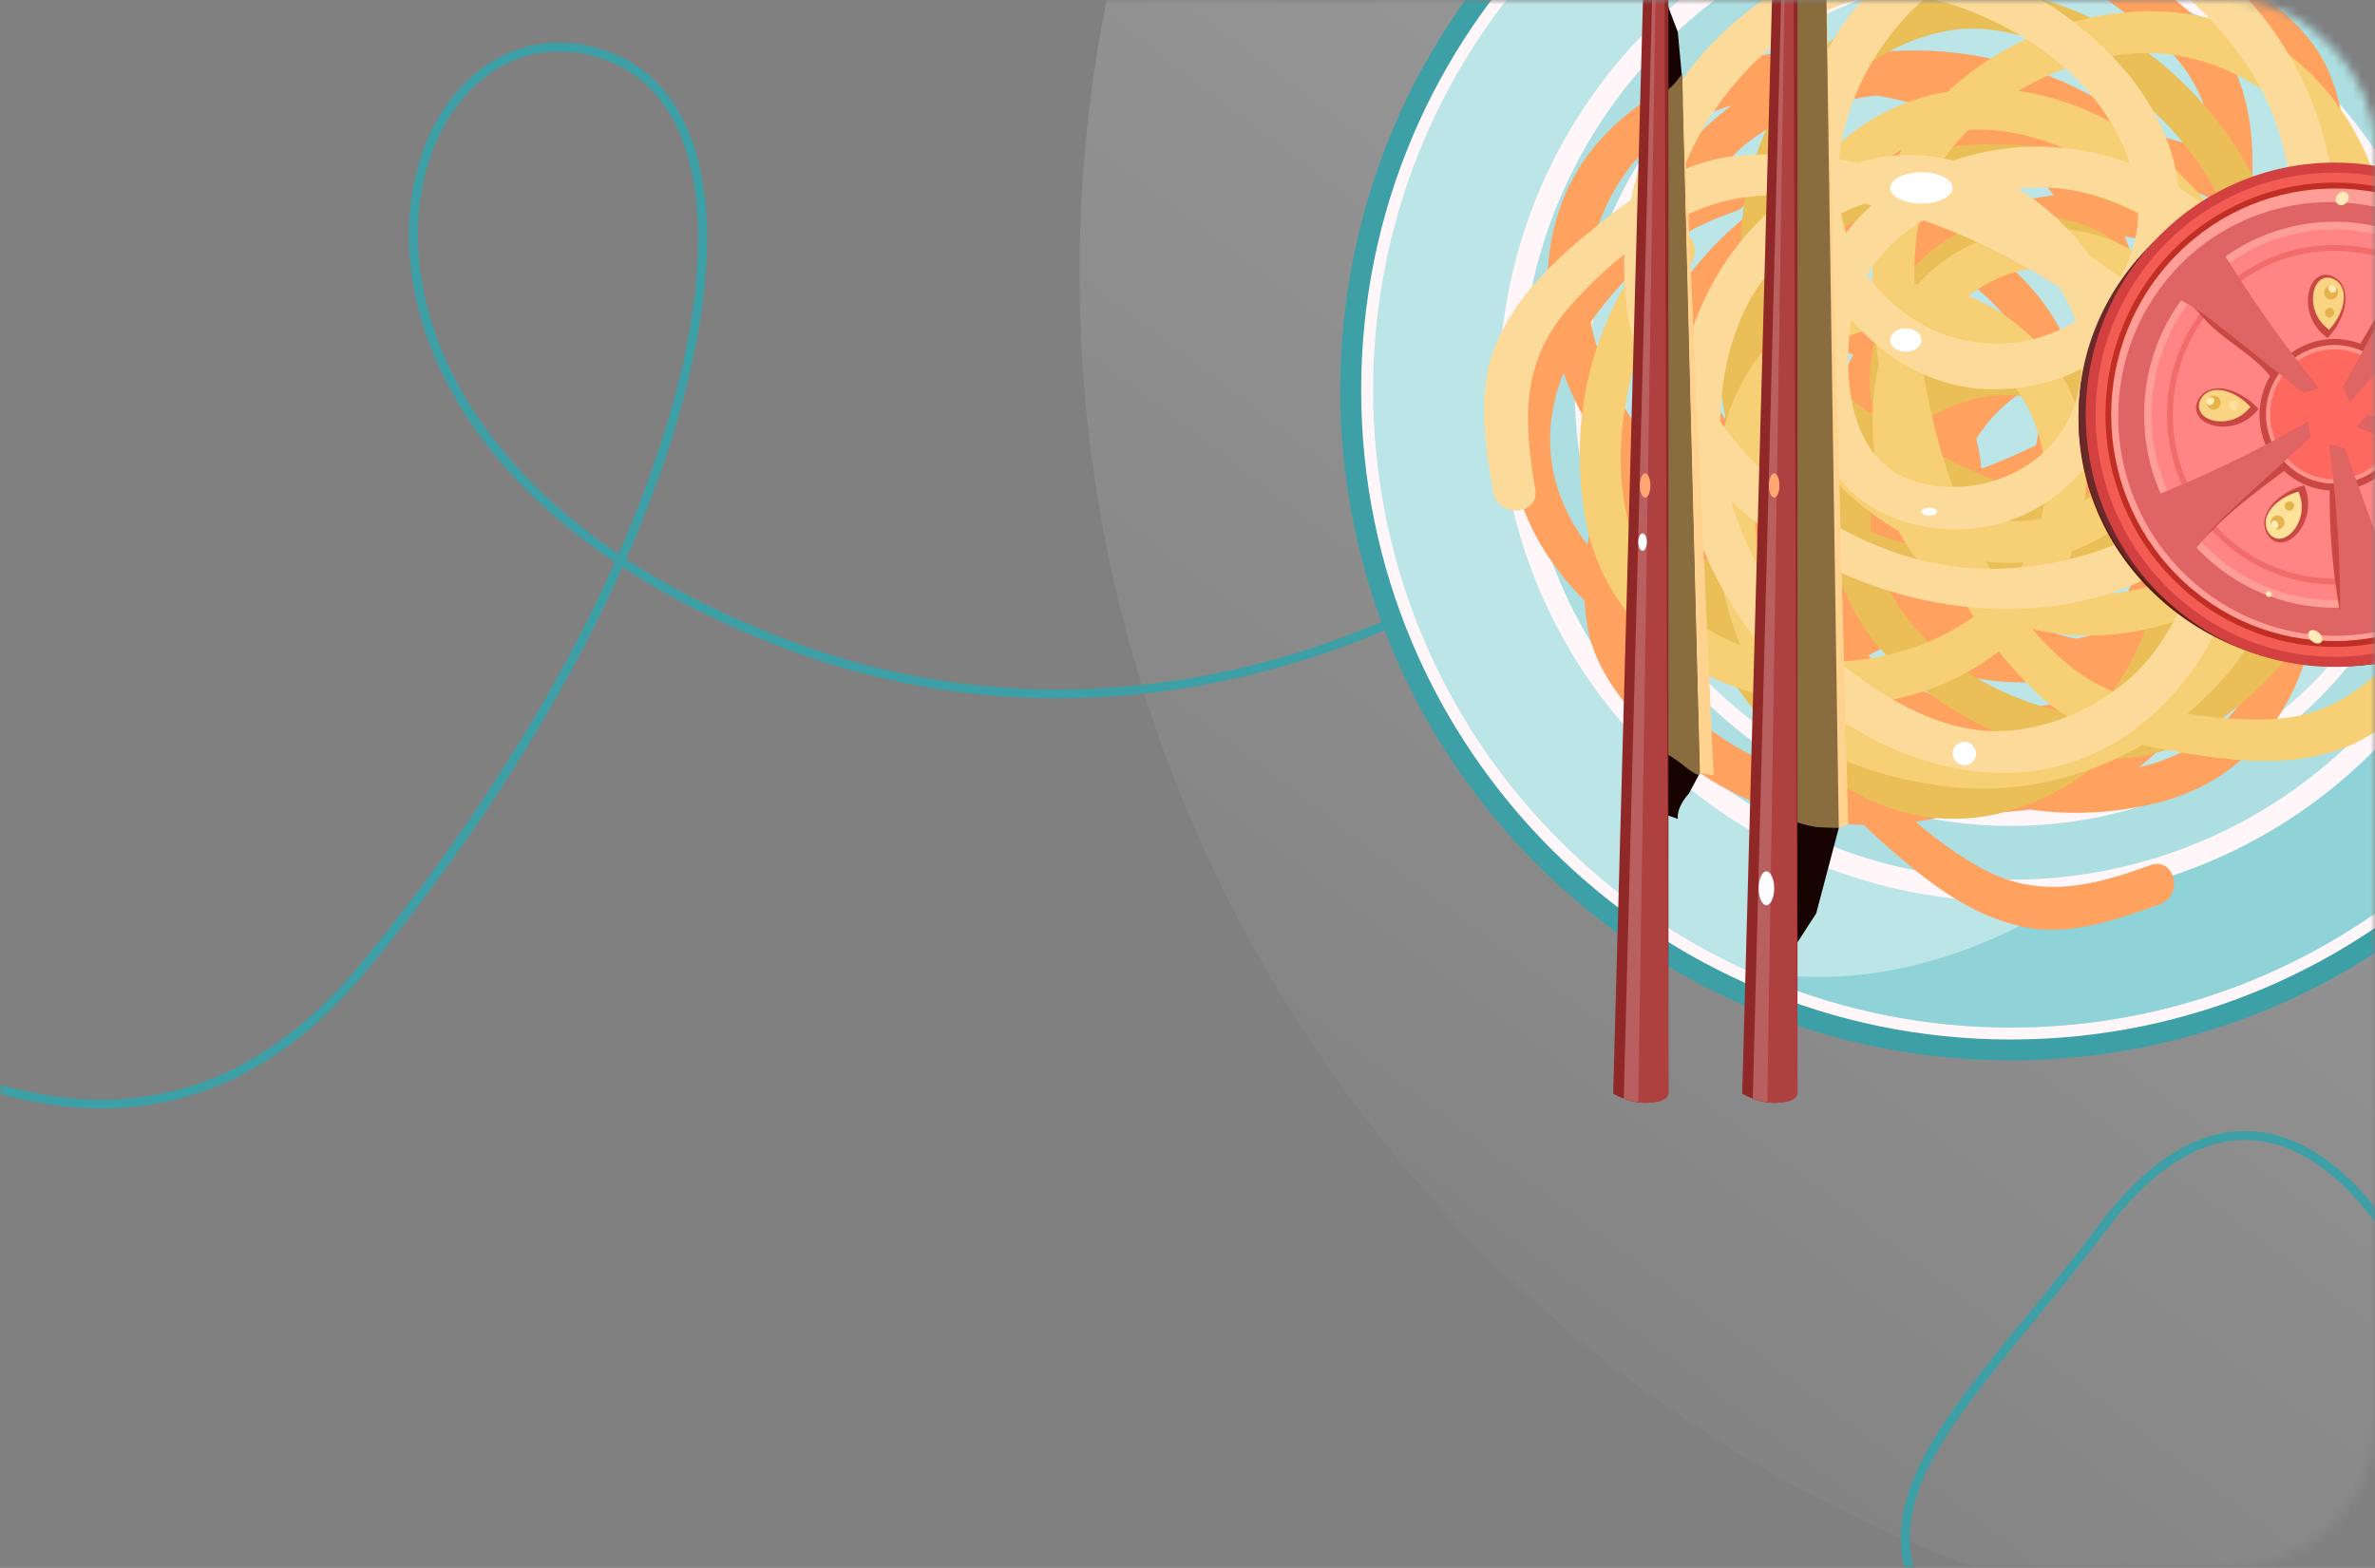 <svg width="265" height="175" viewBox="0 0 265 175" fill="none" xmlns="http://www.w3.org/2000/svg">
<rect x="0" y="0" width="265" height="175" fill="#808080" stroke="none"/>
<mask id="mask0_102_204" style="mask-type:alpha" maskUnits="userSpaceOnUse" x="0" y="0" width="265" height="175">
<rect width="265" height="175" rx="16" fill="white"/>
</mask>
<g mask="url(#mask0_102_204)">
<ellipse cx="272.026" cy="30.523" rx="151.572" ry="153.634" fill="url(#paint0_linear_102_204)" fill-opacity="0.3"/>
<path d="M-135.685 16.354C-127.738 14.257 -106.27 17.237 -83.971 45.934C-56.097 81.805 1.823 154.954 40.614 107.926C79.404 60.898 89.177 11.383 65.999 5.693C42.821 0.004 28.944 49.966 88.383 72.136C147.823 94.306 219.644 44.607 217.644 -31.137" stroke="#3DA0A7"/>
<path d="M276.971 168.512C280.01 196.907 253.385 204.901 240.505 198.479C194.459 174.886 214.845 163.385 234.61 137.004C254.375 110.623 273.933 140.118 276.971 168.512Z" stroke="#3DA0A7"/>
<path d="M277.257 96.438C306.473 67.222 306.473 19.854 277.257 -9.362C248.041 -38.578 200.673 -38.578 171.457 -9.362C142.242 19.854 142.242 67.222 171.457 96.438C200.673 125.653 248.041 125.653 277.257 96.438Z" fill="#3DA0A7"/>
<path d="M224.361 116.021C264.392 116.021 296.844 83.569 296.844 43.538C296.844 3.507 264.392 -28.945 224.361 -28.945C184.33 -28.945 151.878 3.507 151.878 43.538C151.878 83.569 184.33 116.021 224.361 116.021Z" fill="#FFF6FA"/>
<path d="M274.666 93.847C302.451 66.062 302.451 21.014 274.666 -6.771C246.881 -34.556 201.833 -34.556 174.048 -6.771C146.263 21.014 146.263 66.062 174.048 93.847C201.833 121.632 246.881 121.632 274.666 93.847Z" fill="#BCE5E8"/>
<path d="M194.699 108.206C203.73 112.355 213.769 114.687 224.361 114.687C263.655 114.687 295.509 82.832 295.509 43.538C295.509 20.813 284.84 0.591 268.253 -12.435C269.883 -4.001 270.456 4.696 270.991 13.294C271.577 22.685 272.154 32.189 270.435 41.44C268.311 52.864 262.769 63.385 256.339 73.063C249.319 83.628 240.984 93.583 230.331 100.469C219.857 107.241 206.886 110.783 194.699 108.206Z" fill="#8FD2D7"/>
<path d="M264.734 83.915C287.034 61.615 287.034 25.46 264.734 3.161C242.435 -19.139 206.28 -19.139 183.98 3.161C161.68 25.46 161.68 61.615 183.98 83.915C206.28 106.215 242.435 106.215 264.734 83.915Z" fill="#FFF6FA"/>
<path d="M224.361 98.189C254.544 98.189 279.012 73.721 279.012 43.538C279.012 13.355 254.544 -11.113 224.361 -11.113C194.178 -11.113 169.709 13.355 169.709 43.538C169.709 73.721 194.178 98.189 224.361 98.189Z" fill="#ADDFE2"/>
<path d="M258.754 77.935C277.751 58.938 277.751 28.138 258.754 9.141C239.757 -9.856 208.957 -9.856 189.96 9.141C170.963 28.137 170.963 58.938 189.96 77.935C208.957 96.931 239.757 96.931 258.754 77.935Z" fill="#FFF6FA"/>
<path d="M224.361 90.143C250.468 90.143 271.631 69.277 271.631 43.538C271.631 17.799 250.468 -3.067 224.361 -3.067C198.254 -3.067 177.09 17.799 177.09 43.538C177.09 69.277 198.254 90.143 224.361 90.143Z" fill="#BCE5E8"/>
<path d="M192.523 19.27C182.287 22.746 174.559 30.106 170.407 40.063C165.916 50.835 170.002 60.991 178.299 68.465C185.72 75.147 196.937 77.885 206.375 74.134C215.49 70.509 222.756 60.727 220.846 50.542C218.997 40.693 210.745 33.62 200.598 34.383C189.265 35.234 181.948 45.1 178.573 55.032C176.939 59.842 176.27 64.993 177.142 70.008C178.126 75.666 182.761 80.625 186.943 84.182C195.4 91.374 206.837 93.702 217.486 90.966C239.676 85.265 249.585 57.169 241.258 37.377C237.251 27.854 228.628 20.631 218.101 20.536C208.639 20.45 199.425 26.798 196.104 35.622C192.444 45.348 194.33 55.973 200.978 63.915C208.181 72.522 219.148 72.496 228.684 68.267C237.859 64.199 238.545 51.692 232.894 44.448C227.061 36.969 215.932 34.712 208.047 40.555C200.121 46.429 195.079 58.336 199.179 67.801C203.11 76.87 211.561 82.047 221.12 83.331C242.607 86.219 264.76 63.355 260.616 41.94C256.471 20.517 224.236 14.405 211.772 31.377C204.707 40.998 200.95 52.885 199.971 64.687C199.507 70.276 199.83 76.111 201.27 81.538C202.808 87.332 207.048 91.467 211.449 95.241C215.773 98.948 220.246 102.332 225.935 103.478C231.021 104.503 236.292 102.612 241.001 100.914C243.685 99.947 242.667 95.588 239.954 96.566C233.131 99.026 227.197 100.482 220.537 96.598C214.541 93.102 207.849 87.196 205.616 80.49C201.528 68.209 205.382 52.607 210.916 41.425C213.98 35.236 217.693 29.414 224.579 27.282C231.062 25.275 238.343 25.758 244.497 28.576C249.984 31.088 254.089 36.054 255.94 41.731C258.197 48.654 255.271 56.232 251.881 62.244C245.384 73.772 232.38 80.94 219.157 78.53C213.749 77.544 209.191 74.523 205.737 70.328C201.168 64.776 201.481 57.876 204.575 51.739C207.877 45.188 213.632 40.721 221.217 41.947C228.431 43.114 233.006 50.727 231.86 57.654C230.701 64.652 221.746 66.806 215.758 66.804C208.32 66.802 202.443 60.144 200.027 53.71C195.46 41.548 202.144 28.171 214.845 25.342C228.673 22.262 237.762 36.244 239.728 48.034C241.972 61.493 234.467 76.54 223.108 83.728C211.272 91.218 196.082 87.47 186.749 77.896C181.516 72.527 180.407 66.5 181.997 59.391C183.661 51.953 187.549 44.869 194.259 40.948C208.199 32.802 221.273 48.438 214.422 61.672C207.607 74.836 189.966 72.975 180.465 64.421C175.586 60.028 172.47 54.171 173.023 47.547C173.59 40.78 177.895 34.45 182.686 29.936C185.767 27.036 189.578 24.969 193.562 23.616C196.278 22.698 195.255 18.34 192.523 19.27Z" fill="#FFA25F"/>
<path d="M199.888 83.718C208.634 90.069 219.103 92.131 229.633 89.773C241.022 87.224 246.957 78.023 248.267 66.934C249.44 57.016 245.202 46.276 236.69 40.737C228.47 35.387 216.288 35.1 209.073 42.539C202.098 49.733 201.086 60.557 207.566 68.401C214.802 77.162 227.082 77.443 237.141 74.465C242.013 73.023 246.605 70.596 250.196 66.988C254.248 62.918 255.623 56.271 256.113 50.803C257.105 39.746 252.403 29.064 244.022 21.947C226.558 7.118 197.895 15.245 186.54 33.469C181.078 42.238 180.156 53.449 186.156 62.1C191.548 69.875 202.051 73.735 211.174 71.353C221.23 68.727 228.815 61.055 231.463 51.041C234.333 40.191 227.98 31.252 219.021 25.905C210.404 20.761 199.796 27.422 197.142 36.216C194.403 45.296 198.984 55.687 208.307 58.753C217.678 61.834 230.311 59.079 235.673 50.266C240.811 41.822 240.157 31.932 235.69 23.385C225.645 4.171 194.187 -0.719 179.093 15.027C163.992 30.778 177.61 60.628 198.663 61.008C210.6 61.224 222.473 57.43 232.674 51.416C237.505 48.568 242.084 44.938 245.684 40.627C249.527 36.028 250.457 30.18 250.999 24.405C251.531 18.735 251.711 13.128 249.363 7.82C247.265 3.075 242.678 -0.136 238.573 -3.002C236.232 -4.634 233.261 -1.287 235.626 0.362C241.573 4.512 246.187 8.519 246.86 16.199C247.466 23.111 246.506 31.986 242.32 37.679C234.652 48.108 219.689 53.967 207.361 55.902C200.538 56.973 193.641 57.301 187.925 52.911C182.543 48.775 178.735 42.551 177.483 35.9C176.367 29.969 178.053 23.75 181.618 18.963C185.968 13.124 193.846 11.139 200.711 10.435C213.874 9.086 227.236 15.567 232.9 27.754C235.216 32.739 235.38 38.205 233.949 43.445C232.054 50.382 226.237 54.109 219.441 55.125C212.186 56.209 205.216 54.088 201.839 47.187C198.628 40.622 202.202 32.493 208.52 29.431C214.903 26.337 221.832 32.405 225.287 37.297C229.577 43.371 227.534 52.014 223.675 57.702C216.381 68.453 201.598 70.716 191.958 61.979C181.462 52.465 187.631 36.973 196.123 28.562C205.818 18.961 222.437 16.402 234.864 21.529C247.813 26.87 253.521 41.438 251.089 54.584C249.727 61.957 245.444 66.342 238.72 69.147C231.687 72.08 223.656 72.995 216.582 69.78C201.884 63.099 207.104 43.397 221.865 41.352C236.549 39.317 245.213 54.798 243.711 67.493C242.939 74.014 239.957 79.939 234.229 83.31C228.377 86.754 220.721 86.894 214.269 85.585C210.123 84.745 206.235 82.826 202.83 80.353C200.518 78.673 197.551 82.022 199.888 83.718Z" fill="#FFA25F"/>
<path d="M210.29 83.718C219.036 90.069 229.506 92.131 240.036 89.773C251.424 87.224 257.36 78.023 258.67 66.934C259.842 57.016 255.604 46.276 247.093 40.737C238.873 35.387 226.69 35.1 219.476 42.539C212.501 49.733 211.489 60.557 217.968 68.401C225.205 77.162 237.484 77.443 247.544 74.465C252.416 73.023 257.008 70.596 260.599 66.988C264.65 62.918 266.026 56.271 266.516 50.803C267.507 39.746 262.805 29.064 254.425 21.947C236.961 7.118 208.298 15.245 196.943 33.469C191.481 42.238 190.558 53.449 196.559 62.1C201.951 69.875 212.454 73.735 221.576 71.353C231.633 68.727 239.217 61.055 241.866 51.041C244.736 40.191 238.383 31.252 229.424 25.905C220.807 20.761 210.199 27.422 207.545 36.216C204.806 45.296 209.386 55.687 218.71 58.753C228.08 61.834 240.714 59.079 246.076 50.266C251.214 41.822 250.56 31.932 246.092 23.385C236.047 4.171 204.589 -0.719 189.496 15.027C174.395 30.778 188.013 60.628 209.066 61.008C221.002 61.224 232.876 57.43 243.077 51.416C247.908 48.568 252.487 44.938 256.087 40.627C259.93 36.028 260.86 30.18 261.402 24.405C261.933 18.735 262.114 13.128 259.766 7.82C257.667 3.075 253.081 -0.136 248.975 -3.002C246.635 -4.634 243.664 -1.287 246.029 0.362C251.976 4.512 256.59 8.519 257.263 16.199C257.869 23.111 256.909 31.986 252.723 37.679C245.054 48.108 230.091 53.967 217.763 55.902C210.941 56.973 204.043 57.301 198.328 52.911C192.946 48.775 189.138 42.551 187.886 35.9C186.77 29.969 188.456 23.75 192.021 18.963C196.371 13.124 204.248 11.139 211.114 10.435C224.277 9.086 237.639 15.567 243.303 27.754C245.619 32.739 245.783 38.205 244.352 43.445C242.456 50.382 236.64 54.109 229.843 55.125C222.588 56.209 215.618 54.088 212.242 47.187C209.031 40.622 212.605 32.493 218.923 29.431C225.307 26.337 232.234 32.405 235.69 37.297C239.98 43.371 237.937 52.014 234.078 57.702C226.783 68.453 212.001 70.716 202.361 61.979C191.863 52.465 198.033 36.973 206.526 28.562C216.22 18.961 232.84 16.402 245.267 21.529C258.215 26.87 263.924 41.438 261.492 54.584C260.129 61.957 255.847 66.342 249.123 69.147C242.089 72.08 234.059 72.995 226.985 69.78C212.286 63.099 217.506 43.397 232.268 41.352C246.952 39.317 255.616 54.798 254.113 67.493C253.342 74.014 250.36 79.939 244.631 83.31C238.78 86.754 231.124 86.894 224.672 85.585C220.525 84.745 216.638 82.826 213.233 80.353C210.922 78.673 207.955 82.022 210.29 83.718Z" fill="#FFA25F"/>
<path d="M188.601 64.895C191.192 75.389 197.864 83.718 207.432 88.705C217.78 94.1 228.248 90.895 236.402 83.265C243.694 76.441 247.378 65.499 244.445 55.777C241.612 46.386 232.486 38.311 222.175 39.345C212.204 40.346 204.452 47.964 204.345 58.14C204.226 69.502 213.432 77.637 223.039 81.847C227.693 83.886 232.768 84.993 237.838 84.551C243.56 84.053 248.897 79.858 252.798 75.995C260.685 68.183 263.981 56.986 262.164 46.142C258.377 23.547 231.23 11.275 210.801 17.882C200.97 21.061 193.039 29.035 192.045 39.517C191.153 48.937 196.691 58.658 205.199 62.721C214.579 67.197 225.324 66.224 233.804 60.279C242.993 53.837 243.903 42.908 240.503 33.044C237.233 23.556 224.83 21.807 217.132 26.818C209.183 31.991 205.983 42.888 211.133 51.242C216.308 59.64 227.741 65.68 237.522 62.402C246.894 59.26 252.772 51.28 254.868 41.867C259.581 20.703 238.69 -3.319 216.999 -1.019C195.301 1.282 186.46 32.877 202.307 46.744C211.291 54.605 222.812 59.362 234.488 61.345C240.015 62.285 245.858 62.462 251.389 61.489C257.293 60.451 261.775 56.582 265.912 52.517C269.975 48.527 273.728 44.358 275.355 38.788C276.811 33.808 275.376 28.396 274.086 23.558C273.35 20.802 268.922 21.443 269.665 24.229C271.535 31.236 272.478 37.275 268.04 43.577C264.047 49.252 257.589 55.415 250.718 57.068C238.131 60.095 222.916 54.923 212.247 48.453C206.341 44.871 200.859 40.676 199.321 33.633C197.873 27 198.976 19.79 202.31 13.897C205.281 8.646 210.579 4.978 216.394 3.619C223.483 1.961 230.785 5.524 236.485 9.413C247.416 16.87 253.45 30.439 249.92 43.408C248.476 48.712 245.077 52.996 240.602 56.079C234.68 60.158 227.833 59.256 221.981 55.65C215.736 51.8 211.776 45.685 213.647 38.233C215.425 31.143 223.401 27.235 230.205 28.968C237.08 30.72 238.461 39.826 237.948 45.793C237.311 53.203 230.177 58.492 223.559 60.35C211.051 63.863 198.294 56.062 196.561 43.166C194.673 29.125 209.379 21.262 221.293 20.31C234.896 19.224 249.246 27.985 255.438 39.917C261.89 52.349 256.859 67.165 246.525 75.645C240.729 80.401 234.629 80.992 227.682 78.8C220.414 76.508 213.686 72.029 210.352 65.007C203.425 50.422 220.121 38.732 232.721 46.686C245.256 54.601 241.896 72.018 232.561 80.753C227.767 85.239 221.666 87.844 215.113 86.726C208.419 85.585 202.478 80.755 198.391 75.594C195.763 72.277 194.03 68.304 193.024 64.219C192.338 61.446 187.91 62.094 188.601 64.895Z" fill="#EABF58"/>
<path d="M185.186 26.262C177.906 35.007 175.012 45.858 176.754 57.081C178.64 69.221 187.89 76.094 199.446 78.243C209.78 80.164 221.357 76.459 227.766 67.907C233.957 59.644 235.106 46.87 227.795 38.777C220.725 30.949 209.429 29.134 200.737 35.394C191.032 42.385 189.882 55.262 192.31 66.034C193.486 71.25 195.715 76.243 199.254 80.266C203.246 84.804 210.132 86.711 215.842 87.607C227.385 89.417 238.932 85.224 246.991 76.916C263.78 59.605 257.239 28.937 238.89 15.742C230.062 9.395 218.351 7.647 208.846 13.346C200.303 18.467 195.519 29.229 197.387 38.976C199.444 49.72 206.975 58.222 217.309 61.699C228.504 65.468 238.336 59.42 244.575 50.381C250.576 41.69 244.32 30.083 235.269 26.686C225.922 23.176 214.689 27.265 210.822 36.842C206.934 46.47 208.949 59.931 217.831 66.176C226.342 72.16 236.774 72.162 246.063 68.064C266.943 58.85 274.267 26.152 258.78 9.203C243.288 -7.752 210.989 4.469 209.126 26.557C208.069 39.078 211.226 51.813 216.832 62.946C219.486 68.218 222.982 73.28 227.257 77.361C231.821 81.718 237.898 83.101 243.925 84.072C249.842 85.024 255.718 85.604 261.456 83.507C266.587 81.633 270.279 77.039 273.573 72.928C275.452 70.583 272.144 67.23 270.245 69.599C265.47 75.557 260.944 80.123 252.829 80.296C245.528 80.451 236.273 78.826 230.585 74.033C220.166 65.253 215.054 49.129 213.88 36.046C213.229 28.806 213.365 21.54 218.375 15.843C223.093 10.477 229.894 6.912 236.968 6.061C243.275 5.3 249.689 7.505 254.469 11.585C260.301 16.558 261.835 24.971 262.097 32.23C262.599 46.149 254.861 59.731 241.668 64.832C236.271 66.919 230.518 66.71 225.114 64.841C217.959 62.368 214.45 56 213.857 48.79C213.224 41.093 215.935 33.922 223.418 30.856C230.537 27.94 238.826 32.26 241.603 39.11C244.408 46.03 237.551 52.884 232.175 56.174C225.496 60.257 216.561 57.51 210.857 53.061C200.074 44.651 198.725 28.97 208.574 19.453C219.297 9.091 235.138 16.648 243.381 26.152C252.79 37.002 254.32 54.636 248.072 67.331C241.56 80.557 225.863 85.539 212.225 82.072C204.577 80.127 200.27 75.326 197.791 68.069C195.199 60.478 194.796 51.98 198.667 44.774C206.707 29.801 227.035 36.656 228.155 52.301C229.27 67.866 212.409 75.887 199.179 73.427C192.385 72.163 186.371 68.619 183.229 62.366C180.02 55.98 180.405 47.931 182.228 41.246C183.4 36.95 185.687 32.999 188.52 29.596C190.441 27.276 187.129 23.927 185.186 26.262Z" fill="#F7D075"/>
<path d="M260.26 19.988C258.581 8.735 252.408 -0.65 242.874 -6.819C232.561 -13.492 221.275 -11.165 211.977 -3.973C203.663 2.46 198.723 13.564 200.838 24.041C202.882 34.163 211.649 43.523 222.557 43.455C233.105 43.389 241.979 36.168 243.092 25.515C244.337 13.618 235.492 4.188 225.837 -1.17C221.161 -3.766 215.952 -5.425 210.594 -5.462C204.55 -5.505 198.544 -1.634 194.075 2.03C185.04 9.44 180.482 20.849 181.318 32.39C183.059 56.442 210.3 71.977 232.361 67.067C242.976 64.704 252.075 57.128 254.149 46.242C256.013 36.459 251.167 25.724 242.65 20.629C233.263 15.012 221.906 14.973 212.432 20.368C202.167 26.214 200.135 37.577 202.726 48.248C205.218 58.513 218.043 61.569 226.605 57.076C235.444 52.437 239.872 41.334 235.298 32.072C230.703 22.761 219.316 15.305 208.744 17.776C198.613 20.144 191.665 27.927 188.542 37.586C181.518 59.299 201.043 86.532 223.999 86.26C246.965 85.986 259.345 53.747 244.104 37.653C235.464 28.529 223.859 22.409 211.819 19.181C206.118 17.653 200.014 16.89 194.122 17.366C187.832 17.871 182.753 21.486 178.018 25.336C173.368 29.118 169.024 33.117 166.769 38.794C164.753 43.87 165.724 49.683 166.598 54.879C167.097 57.84 171.801 57.603 171.298 54.61C170.03 47.081 169.637 40.663 174.908 34.494C179.652 28.942 187.027 23.119 194.39 22.064C207.879 20.133 223.313 27.053 233.856 34.884C239.691 39.218 245.025 44.157 245.941 51.688C246.804 58.781 244.937 66.23 240.865 72.076C237.235 77.287 231.319 80.608 225.093 81.459C217.499 82.499 210.201 78.045 204.61 73.407C193.89 64.515 188.905 49.7 193.881 36.459C195.916 31.041 199.902 26.887 204.893 24.099C211.502 20.407 218.589 22.027 224.364 26.384C230.529 31.034 234.076 37.832 231.383 45.458C228.82 52.711 220.078 56.021 213.117 53.535C206.086 51.021 205.534 41.343 206.662 35.141C208.06 27.439 216.058 22.601 223.175 21.305C236.629 18.857 249.229 28.29 249.777 41.975C250.371 56.874 234.186 63.666 221.606 63.489C207.245 63.287 193.069 52.691 187.755 39.576C182.219 25.912 188.952 10.882 200.618 3.014C207.161 -1.399 213.611 -1.418 220.676 1.566C228.067 4.686 234.676 10.042 237.477 17.727C243.299 33.695 224.65 44.301 212.23 34.722C199.875 25.193 205.111 7.27 215.754 -0.965C221.221 -5.194 227.87 -7.322 234.627 -5.507C241.53 -3.65 247.28 1.996 251.053 7.807C253.48 11.542 254.904 15.877 255.558 20.256C256.005 23.234 260.709 22.994 260.26 19.988Z" fill="#FCDB9A"/>
<path d="M200.076 -14.152L201.008 -9.797L203.729 -4.01L205.301 91.909L202.65 101.943L200.562 105.172L200.076 -14.152Z" fill="url(#paint1_radial_102_204)"/>
<path d="M202.269 92.235C202.433 92.265 202.553 92.287 202.655 92.309C202.769 92.313 202.922 92.319 203.147 92.334C203.788 92.373 204.424 92.397 205.065 92.405C205.1 92.405 205.134 92.41 205.169 92.412L205.302 91.911L203.73 -4.008L203.574 -4.342C203.533 -4.318 203.492 -4.297 203.451 -4.273C203.097 -4.064 202.745 -3.85 202.396 -3.63C202.245 -3.488 201.524 -2.92 201.334 -2.739C200.963 -2.383 200.557 -2.085 200.13 -1.831L200.51 91.788C201.088 91.959 201.671 92.127 202.269 92.235Z" fill="#8A6D3F"/>
<path d="M198.648 -34.21L194.395 122.061C194.395 122.061 198.223 124.399 200.56 122.061V-34.21C200.562 -34.21 200.137 -37.4 198.648 -34.21Z" fill="#912828"/>
<path d="M199.658 -35.593L195.575 122.618C195.575 122.618 197.37 123.259 198.574 123.052L198.48 116.296L199.658 -35.593Z" fill="#B95F5F"/>
<path d="M199.658 -35.593L197.191 123.02C197.191 123.02 200.415 123.402 200.562 122.058L200.001 -35.563C200.001 -35.563 199.802 -35.669 199.658 -35.593C199.658 -35.593 199.515 -35.515 199.658 -35.593Z" fill="#AF4040"/>
<path d="M198.549 54.188C198.549 54.937 198.287 55.546 197.962 55.546C197.638 55.546 197.375 54.939 197.375 54.188C197.375 53.438 197.638 52.829 197.962 52.829C198.287 52.829 198.549 53.437 198.549 54.188Z" fill="#FFA773"/>
<path d="M187.204 3.558L187.707 8.905L189.677 86.266L188.441 88.571C188.441 88.571 187.07 89.991 187.206 91.393L185.26 90.722L185.728 -0.326L187.204 3.558Z" fill="url(#paint2_radial_102_204)"/>
<path d="M187.653 8.342C187.601 8.398 187.548 8.452 187.494 8.508C186.978 9.242 186.359 9.872 185.672 10.381L185.294 83.931C185.763 84.086 186.222 84.276 186.643 84.553C187.189 84.913 187.703 85.314 188.212 85.724C188.605 86.016 189.008 86.288 189.461 86.492C189.485 86.503 189.507 86.519 189.531 86.531L189.675 86.264L187.705 8.903L187.653 8.342Z" fill="#8A6D3F"/>
<path d="M184.25 -34.21L179.997 122.061C179.997 122.061 183.825 124.399 186.162 122.061V-34.21C186.164 -34.21 185.739 -37.4 184.25 -34.21Z" fill="#912828"/>
<path d="M185.26 -35.593L181.177 122.618C181.177 122.618 182.971 123.259 184.175 123.052L184.082 116.296L185.26 -35.593Z" fill="#B95F5F"/>
<path d="M185.26 -35.593L182.793 123.02C182.793 123.02 186.017 123.402 186.164 122.058L185.603 -35.563C185.601 -35.563 185.402 -35.669 185.26 -35.593C185.26 -35.593 185.117 -35.515 185.26 -35.593Z" fill="#AF4040"/>
<path d="M184.151 54.188C184.151 54.937 183.888 55.546 183.564 55.546C183.24 55.546 182.977 54.939 182.977 54.188C182.977 53.438 183.24 52.829 183.564 52.829C183.888 52.829 184.151 53.437 184.151 54.188Z" fill="#FFA773"/>
<path d="M187.707 8.905L191.203 86.53L189.677 86.264L187.707 8.905Z" fill="#FFD38F"/>
<path d="M203.728 -4.01L206.224 91.985L205.167 92.41L203.728 -4.01Z" fill="#FFD38F"/>
<path d="M197.962 99.142C197.962 100.184 197.575 101.03 197.096 101.03C196.617 101.03 196.229 100.184 196.229 99.142C196.229 98.1 196.617 97.254 197.096 97.254C197.575 97.254 197.962 98.098 197.962 99.142Z" fill="white"/>
<path d="M183.271 61.471C183.536 61.471 183.75 61.038 183.75 60.503C183.75 59.969 183.536 59.536 183.271 59.536C183.007 59.536 182.792 59.969 182.792 60.503C182.792 61.038 183.007 61.471 183.271 61.471Z" fill="white"/>
<path d="M260.849 74.382C276.826 74.382 289.778 62.005 289.778 46.738C289.778 31.471 276.826 19.095 260.849 19.095C244.872 19.095 231.92 31.471 231.92 46.738C231.92 62.005 244.872 74.382 260.849 74.382Z" fill="#5C1A09"/>
<path d="M260.243 73.744C275.885 73.744 288.566 61.511 288.566 46.42C288.566 31.329 275.885 19.095 260.243 19.095C244.6 19.095 231.92 31.329 231.92 46.42C231.92 61.511 244.6 73.744 260.243 73.744Z" fill="#6A2A2A"/>
<path d="M260.49 74.431C275.824 74.431 288.254 61.832 288.254 46.289C288.254 30.747 275.824 18.148 260.49 18.148C245.156 18.148 232.726 30.747 232.726 46.289C232.726 61.832 245.156 74.431 260.49 74.431Z" fill="#D34040"/>
<path d="M260.49 73.31C275.213 73.31 287.148 61.212 287.148 46.289C287.148 31.366 275.213 19.269 260.49 19.269C245.767 19.269 233.832 31.366 233.832 46.289C233.832 61.212 245.767 73.31 260.49 73.31Z" fill="#F35C53"/>
<path d="M278.802 64.862C288.919 54.607 288.92 37.98 278.802 27.725C268.685 17.47 252.281 17.47 242.164 27.725C232.046 37.98 232.046 54.607 242.164 64.862C252.281 75.117 268.685 75.117 278.802 64.862Z" fill="#F35C53"/>
<path d="M260.49 72.198C274.607 72.198 286.051 60.598 286.051 46.289C286.051 31.98 274.607 20.38 260.49 20.38C246.373 20.38 234.929 31.98 234.929 46.289C234.929 60.598 246.373 72.198 260.49 72.198Z" fill="#C02E24"/>
<path d="M278.102 64.152C287.833 54.289 287.833 38.298 278.102 28.435C268.371 18.571 252.594 18.571 242.864 28.435C233.133 38.298 233.133 54.289 242.864 64.152C252.594 74.016 268.371 74.016 278.102 64.152Z" fill="#FF9D97"/>
<path d="M278.788 62.334C287.172 52.099 285.685 36.831 275.467 28.23C265.249 19.63 250.168 20.954 241.784 31.188C233.4 41.423 234.887 56.691 245.105 65.292C255.324 73.892 270.404 72.568 278.788 62.334Z" fill="#DF6565"/>
<path d="M260.49 67.832C272.227 67.832 281.743 58.187 281.743 46.289C281.743 34.392 272.227 24.747 260.49 24.747C248.752 24.747 239.236 34.392 239.236 46.289C239.236 58.187 248.752 67.832 260.49 67.832Z" fill="#FF9D97"/>
<path d="M267.306 65.776C277.922 61.944 283.462 50.114 279.682 39.355C275.901 28.595 264.23 22.979 253.615 26.811C243 30.643 237.459 42.472 241.24 53.232C245.021 63.992 256.691 69.608 267.306 65.776Z" fill="#FF8585"/>
<path d="M260.49 65.239C270.815 65.239 279.185 56.755 279.185 46.289C279.185 35.824 270.815 27.34 260.49 27.34C250.165 27.34 241.795 35.824 241.795 46.289C241.795 56.755 250.165 65.239 260.49 65.239Z" fill="#F26C6C"/>
<path d="M260.49 64.581C270.457 64.581 278.537 56.392 278.537 46.289C278.537 36.186 270.457 27.997 260.49 27.997C250.523 27.997 242.443 36.186 242.443 46.289C242.443 56.392 250.523 64.581 260.49 64.581Z" fill="#FF8585"/>
<path d="M268.585 48.297C269.672 43.753 266.92 39.176 262.437 38.074C257.955 36.972 253.439 39.762 252.352 44.306C251.265 48.849 254.018 53.426 258.5 54.528C262.983 55.63 267.498 52.84 268.585 48.297Z" fill="#CA4844"/>
<path d="M261.176 53.953C265.376 53.559 268.465 49.788 268.075 45.531C267.686 41.274 263.966 38.143 259.766 38.538C255.567 38.933 252.478 42.703 252.867 46.96C253.256 51.217 256.976 54.348 261.176 53.953Z" fill="#FF928A"/>
<path d="M261.131 53.467C265.065 53.097 267.959 49.565 267.594 45.577C267.23 41.589 263.745 38.656 259.81 39.026C255.876 39.396 252.982 42.928 253.347 46.916C253.712 50.904 257.197 53.837 261.131 53.467Z" fill="#FF685F"/>
<path d="M269.637 27.602C267.481 31.31 265.322 35.02 263.166 38.727C263.253 39.055 263.691 39.171 264 39.035C264.308 38.899 264.509 38.6 264.695 38.315C265.957 36.381 267.219 34.447 268.372 32.445C269.112 31.16 269.825 29.797 269.921 28.314C269.936 28.06 269.885 27.736 269.641 27.675L269.637 27.602Z" fill="#CA4844"/>
<path d="M261.413 43.225C263.182 40 264.952 36.773 266.719 33.548C268.015 31.183 269.327 28.785 270.013 26.189C272.642 26.697 275.096 27.965 277.02 29.811C271.746 34.467 266.793 39.511 262.219 44.885L261.413 43.225Z" fill="#DF6565"/>
<path d="M264.165 46.315C267.606 46.853 271.047 47.392 274.488 47.931C277.011 48.328 279.567 48.724 282.105 48.461C282.469 51.12 282.096 53.879 281.041 56.343C275.228 52.998 269.17 50.09 262.932 47.655L264.165 46.315Z" fill="#DF6565"/>
<path d="M244.972 61.214C247.857 57.747 251.51 55.04 255.127 52.368C254.904 51.987 254.607 51.65 254.258 51.38C252.357 52.871 250.549 54.481 248.847 56.2C247.338 57.722 245.895 59.361 244.977 61.307L244.972 61.214Z" fill="#CA4844"/>
<path d="M257.802 48.839C255.212 51.199 252.623 53.556 250.035 55.916C248.136 57.647 246.217 59.4 244.809 61.558C242.548 60.16 240.675 58.122 239.462 55.735C245.696 53.289 251.751 50.374 257.558 47.018L257.802 48.839Z" fill="#DF6565"/>
<path d="M261.042 68.058C260.233 63.433 259.866 58.727 259.949 54.03C260.353 53.905 260.776 53.849 261.198 53.862C262.085 58.498 262.13 63.3 261.33 67.954L261.042 68.058Z" fill="#CA4844"/>
<path d="M261.638 50.047C262.831 53.362 264.022 56.678 265.215 59.993C266.089 62.423 266.978 64.885 268.428 67.014C266.306 68.62 263.741 69.619 261.104 69.868C261.194 63.094 260.785 56.311 259.882 49.598L261.638 50.047Z" fill="#DF6565"/>
<path d="M243.156 33.418C244.431 33.69 245.276 34.87 246.174 35.828C248.402 38.211 251.563 39.615 253.503 42.244C253.697 42.004 253.892 41.764 254.086 41.524C254.146 41.449 254.209 41.37 254.216 41.275C254.225 41.155 254.144 41.048 254.068 40.955C251.499 37.839 248.706 34.721 245.037 33.088C244.364 32.789 243.524 32.562 242.941 33.013C242.937 33.103 242.93 33.196 242.923 33.287L243.156 33.418Z" fill="#CA4844"/>
<path d="M257.027 43.868C254.289 41.687 251.555 39.504 248.817 37.323C246.811 35.724 244.778 34.107 242.438 33.072C243.41 30.574 245.07 28.357 247.182 26.735C250.627 32.542 254.497 38.089 258.754 43.313L257.027 43.868Z" fill="#DF6565"/>
<path d="M259.305 37.416C257.974 36.322 257.29 34.474 257.585 32.761C257.724 31.955 258.126 31.122 258.87 30.798C259.828 30.381 260.999 31.031 261.441 31.989C261.882 32.947 261.736 34.086 261.372 35.076C261.008 36.07 260.436 36.985 259.703 37.744C259.609 37.694 259.386 37.481 259.305 37.416Z" fill="#CA4844"/>
<path d="M259.551 36.526C258.456 35.627 257.896 34.107 258.137 32.7C258.251 32.037 258.582 31.351 259.191 31.086C259.978 30.741 260.943 31.278 261.305 32.066C261.667 32.854 261.546 33.79 261.249 34.605C260.95 35.423 260.478 36.175 259.877 36.8C259.801 36.754 259.618 36.58 259.551 36.526Z" fill="#FAD383"/>
<path d="M260.693 33.142C260.42 33.475 259.933 33.521 259.603 33.244C259.272 32.968 259.229 32.474 259.502 32.139C259.775 31.806 260.262 31.761 260.592 32.037C260.921 32.314 260.966 32.809 260.693 33.142Z" fill="#E4B34C"/>
<path d="M260.324 35.228C260.137 35.457 259.806 35.495 259.587 35.309C259.368 35.126 259.343 34.788 259.531 34.56C259.719 34.331 260.049 34.292 260.268 34.478C260.487 34.662 260.512 34.999 260.324 35.228Z" fill="#E4B34C"/>
<path d="M260.59 32.544C260.454 32.712 260.186 32.712 259.989 32.549C259.795 32.383 259.746 32.116 259.882 31.948C260.018 31.781 260.288 31.781 260.483 31.944C260.679 32.109 260.726 32.379 260.59 32.544Z" fill="#FFEAB8"/>
<path d="M251.666 46.04C250.507 47.319 248.643 47.895 246.976 47.489C246.19 47.299 245.394 46.839 245.122 46.067C244.771 45.073 245.486 43.927 246.456 43.54C247.426 43.152 248.538 43.372 249.49 43.802C250.446 44.233 251.313 44.869 252.013 45.657C251.959 45.748 251.736 45.961 251.666 46.04Z" fill="#CA4844"/>
<path d="M250.806 45.735C249.852 46.786 248.322 47.259 246.95 46.929C246.304 46.772 245.649 46.394 245.426 45.76C245.138 44.942 245.725 44 246.523 43.683C247.321 43.366 248.235 43.545 249.019 43.898C249.805 44.252 250.516 44.775 251.092 45.422C251.048 45.495 250.864 45.672 250.806 45.735Z" fill="#FAD383"/>
<path d="M247.544 44.367C247.855 44.664 247.87 45.16 247.578 45.474C247.285 45.789 246.796 45.805 246.485 45.508C246.174 45.212 246.159 44.716 246.451 44.401C246.744 44.086 247.233 44.07 247.544 44.367Z" fill="#E4B34C"/>
<path d="M249.577 44.872C249.792 45.076 249.807 45.413 249.613 45.624C249.419 45.834 249.086 45.839 248.871 45.633C248.657 45.429 248.641 45.092 248.836 44.881C249.03 44.67 249.363 44.666 249.577 44.872Z" fill="#FFE199"/>
<path d="M246.952 44.435C247.108 44.585 247.093 44.856 246.918 45.044C246.744 45.232 246.476 45.264 246.322 45.115C246.165 44.965 246.181 44.693 246.355 44.505C246.527 44.317 246.795 44.286 246.952 44.435Z" fill="#FFEAB8"/>
<path d="M257.281 54.661C257.849 56.301 257.473 58.238 256.338 59.54C255.802 60.154 255.029 60.65 254.229 60.529C253.197 60.376 252.538 59.198 252.656 58.147C252.777 57.096 253.489 56.206 254.312 55.556C255.136 54.904 256.097 54.428 257.114 54.172C257.165 54.263 257.248 54.562 257.281 54.661Z" fill="#CA4844"/>
<path d="M256.611 55.287C257.078 56.634 256.769 58.226 255.835 59.298C255.395 59.803 254.759 60.21 254.102 60.111C253.253 59.984 252.71 59.017 252.81 58.152C252.911 57.286 253.496 56.555 254.171 56.02C254.848 55.484 255.639 55.094 256.474 54.881C256.517 54.958 256.582 55.205 256.611 55.287Z" fill="#FFE199"/>
<path d="M253.887 57.561C254.291 57.423 254.732 57.642 254.868 58.052C255.004 58.462 254.787 58.908 254.383 59.047C253.979 59.185 253.538 58.965 253.402 58.555C253.264 58.145 253.483 57.699 253.887 57.561Z" fill="#E4B34C"/>
<path d="M255.281 55.98C255.56 55.885 255.86 56.03 255.951 56.301C256.043 56.575 255.891 56.874 255.612 56.97C255.333 57.065 255.033 56.92 254.942 56.648C254.85 56.374 255.002 56.075 255.281 55.98Z" fill="#E4B34C"/>
<path d="M253.666 58.122C253.869 58.052 254.099 58.195 254.18 58.439C254.26 58.684 254.162 58.938 253.961 59.006C253.757 59.076 253.527 58.933 253.447 58.689C253.366 58.446 253.465 58.193 253.666 58.122Z" fill="#FFEAB8"/>
<path d="M267.49 23.666C267.889 23.179 267.745 22.391 267.169 21.906C266.593 21.421 265.802 21.422 265.403 21.909C265.004 22.396 265.148 23.184 265.724 23.669C266.3 24.154 267.091 24.153 267.49 23.666Z" fill="#FFEAB8"/>
<path d="M261.857 22.579C261.576 22.921 261.12 23.005 260.836 22.767C260.552 22.529 260.55 22.058 260.832 21.716C261.113 21.374 261.569 21.291 261.853 21.528C262.136 21.766 262.139 22.237 261.857 22.579Z" fill="#FFEAB8"/>
<path d="M259.02 71.656C258.805 71.917 258.322 71.869 257.94 71.55C257.558 71.228 257.424 70.757 257.639 70.495C257.853 70.234 258.336 70.282 258.718 70.601C259.1 70.923 259.234 71.394 259.02 71.656Z" fill="#FFEAB8"/>
<path d="M253.4 66.525C253.293 66.656 253.092 66.665 252.951 66.547C252.81 66.43 252.783 66.228 252.891 66.097C252.998 65.966 253.199 65.956 253.34 66.074C253.481 66.192 253.507 66.396 253.4 66.525Z" fill="#FFEAB8"/>
<path d="M214.392 22.715C216.316 22.715 217.875 21.935 217.875 20.973C217.875 20.011 216.316 19.231 214.392 19.231C212.468 19.231 210.909 20.011 210.909 20.973C210.909 21.935 212.468 22.715 214.392 22.715Z" fill="white"/>
<path d="M212.65 39.26C213.612 39.26 214.392 38.675 214.392 37.954C214.392 37.232 213.612 36.648 212.65 36.648C211.689 36.648 210.909 37.232 210.909 37.954C210.909 38.675 211.689 39.26 212.65 39.26Z" fill="white"/>
<path d="M216.133 57.11C216.133 57.35 215.744 57.546 215.263 57.546C214.781 57.546 214.392 57.351 214.392 57.11C214.392 56.869 214.781 56.675 215.263 56.675C215.744 56.675 216.133 56.871 216.133 57.11Z" fill="white"/>
<path d="M220.487 84.105C220.487 84.825 219.903 85.411 219.181 85.411C218.46 85.411 217.875 84.825 217.875 84.105C217.875 83.384 218.46 82.798 219.181 82.798C219.904 82.798 220.487 83.384 220.487 84.105Z" fill="white"/>
</g>
<defs>
<linearGradient id="paint0_linear_102_204" x1="301.136" y1="-25.436" x2="156.175" y2="166.041" gradientUnits="userSpaceOnUse">
<stop stop-color="white"/>
<stop offset="1" stop-color="white" stop-opacity="0"/>
</linearGradient>
<radialGradient id="paint1_radial_102_204" cx="0" cy="0" r="1" gradientUnits="userSpaceOnUse" gradientTransform="translate(202.689 45.51) scale(42.228 42.228)">
<stop stop-color="#330902"/>
<stop offset="1" stop-color="#170300"/>
</radialGradient>
<radialGradient id="paint2_radial_102_204" cx="0" cy="0" r="1" gradientUnits="userSpaceOnUse" gradientTransform="translate(187.468 45.532) scale(32.464 32.465)">
<stop stop-color="#330902"/>
<stop offset="1" stop-color="#170300"/>
</radialGradient>
</defs>
</svg>
